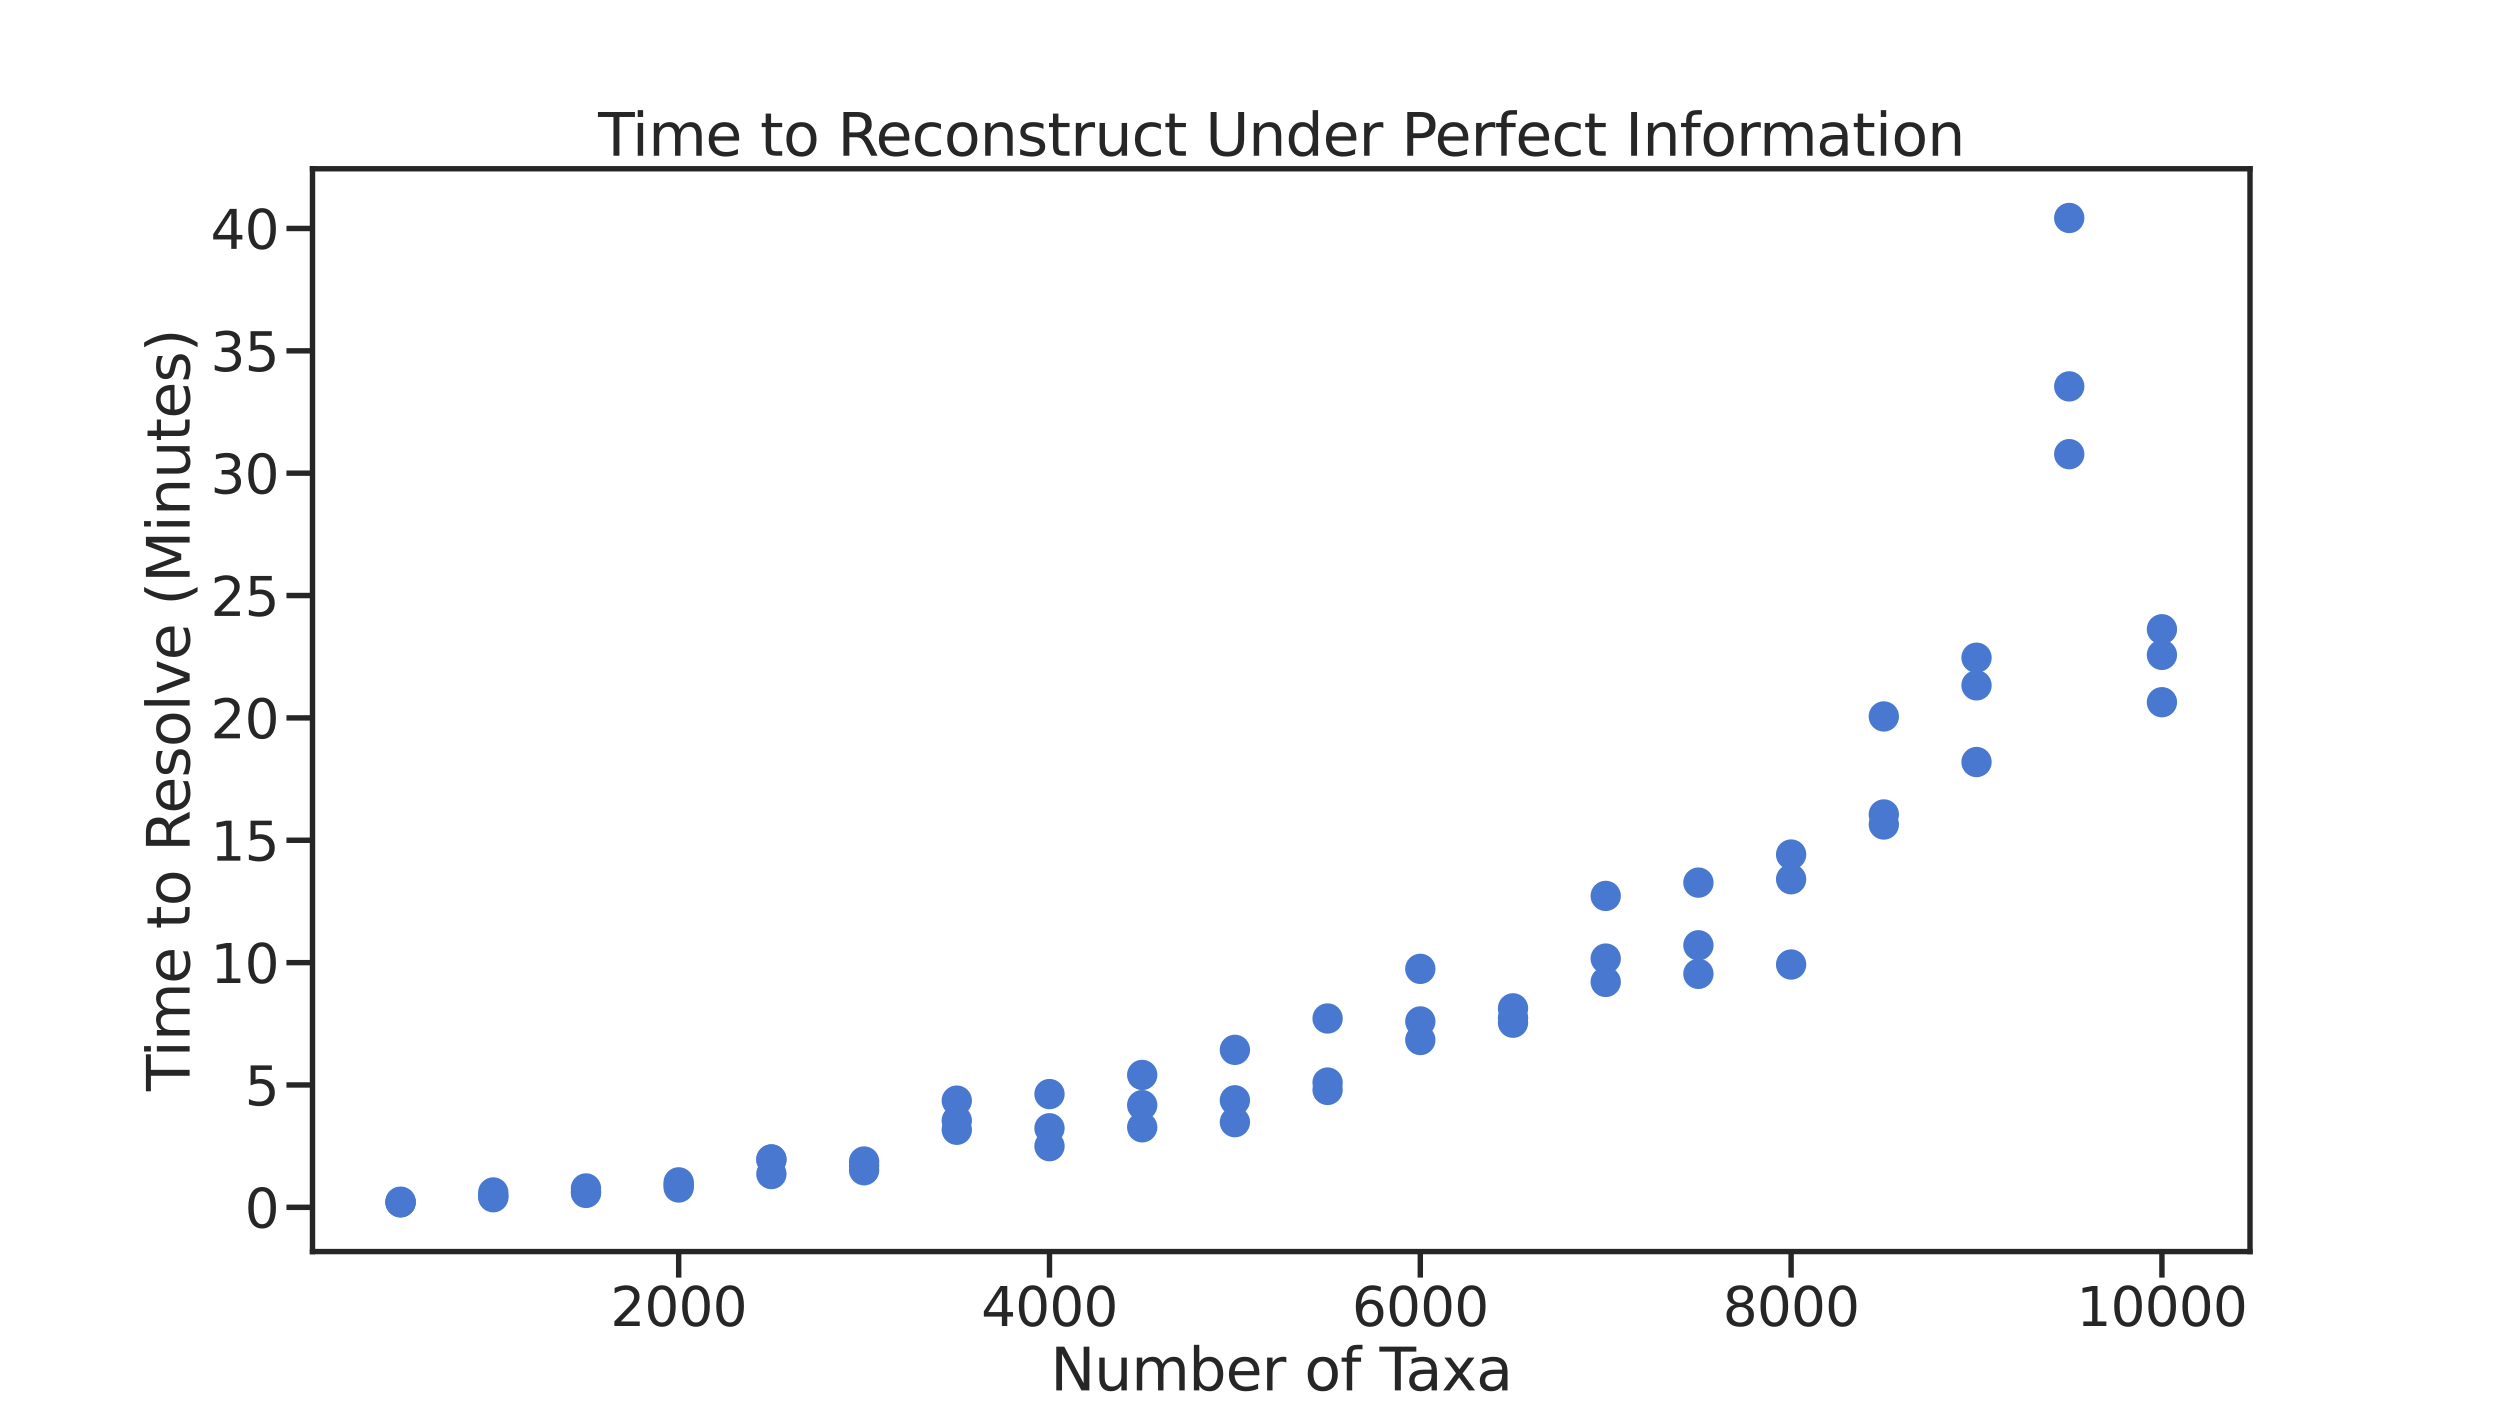 <?xml version="1.0" encoding="utf-8" standalone="no"?>
<!DOCTYPE svg PUBLIC "-//W3C//DTD SVG 1.1//EN"
  "http://www.w3.org/Graphics/SVG/1.1/DTD/svg11.dtd">
<svg xmlns:xlink="http://www.w3.org/1999/xlink" width="1152pt" height="648pt" viewBox="0 0 1152 648" xmlns="http://www.w3.org/2000/svg" version="1.1">
 <defs>
  <style type="text/css">*{stroke-linejoin: round; stroke-linecap: butt}</style>
 </defs>
 <g id="figure_1">
  <g id="patch_1">
   <path d="M 0 648 
L 1152 648 
L 1152 0 
L 0 0 
z
" style="fill: #ffffff"/>
  </g>
  <g id="axes_1">
   <g id="patch_2">
    <path d="M 144 576.72 
L 1036.8 576.72 
L 1036.8 77.76 
L 144 77.76 
z
" style="fill: #ffffff"/>
   </g>
   <g id="matplotlib.axis_1">
    <g id="xtick_1">
     <g id="line2d_1">
      <defs>
       <path id="m421662ba27" d="M 0 0 
L 0 12 
" style="stroke: #262626; stroke-width: 2.5"/>
      </defs>
      <g>
       <use xlink:href="#m421662ba27" x="312.735" y="576.72" style="fill: #262626; stroke: #262626; stroke-width: 2.5"/>
      </g>
     </g>
     <g id="text_1">
      <!-- 2000 -->
      <g style="fill: #262626" transform="translate(281.241 611.026) scale(0.247 -0.247)">
       <defs>
        <path id="DejaVuSans-32" d="M 1228 531 
L 3431 531 
L 3431 0 
L 469 0 
L 469 531 
Q 828 903 1448 1529 
Q 2069 2156 2228 2338 
Q 2531 2678 2651 2914 
Q 2772 3150 2772 3378 
Q 2772 3750 2511 3984 
Q 2250 4219 1831 4219 
Q 1534 4219 1204 4116 
Q 875 4013 500 3803 
L 500 4441 
Q 881 4594 1212 4672 
Q 1544 4750 1819 4750 
Q 2544 4750 2975 4387 
Q 3406 4025 3406 3419 
Q 3406 3131 3298 2873 
Q 3191 2616 2906 2266 
Q 2828 2175 2409 1742 
Q 1991 1309 1228 531 
z
" transform="scale(0.016)"/>
        <path id="DejaVuSans-30" d="M 2034 4250 
Q 1547 4250 1301 3770 
Q 1056 3291 1056 2328 
Q 1056 1369 1301 889 
Q 1547 409 2034 409 
Q 2525 409 2770 889 
Q 3016 1369 3016 2328 
Q 3016 3291 2770 3770 
Q 2525 4250 2034 4250 
z
M 2034 4750 
Q 2819 4750 3233 4129 
Q 3647 3509 3647 2328 
Q 3647 1150 3233 529 
Q 2819 -91 2034 -91 
Q 1250 -91 836 529 
Q 422 1150 422 2328 
Q 422 3509 836 4129 
Q 1250 4750 2034 4750 
z
" transform="scale(0.016)"/>
       </defs>
       <use xlink:href="#DejaVuSans-32"/>
       <use xlink:href="#DejaVuSans-30" x="63.623"/>
       <use xlink:href="#DejaVuSans-30" x="127.246"/>
       <use xlink:href="#DejaVuSans-30" x="190.869"/>
      </g>
     </g>
    </g>
    <g id="xtick_2">
     <g id="line2d_2">
      <g>
       <use xlink:href="#m421662ba27" x="483.606" y="576.72" style="fill: #262626; stroke: #262626; stroke-width: 2.5"/>
      </g>
     </g>
     <g id="text_2">
      <!-- 4000 -->
      <g style="fill: #262626" transform="translate(452.111 611.026) scale(0.247 -0.247)">
       <defs>
        <path id="DejaVuSans-34" d="M 2419 4116 
L 825 1625 
L 2419 1625 
L 2419 4116 
z
M 2253 4666 
L 3047 4666 
L 3047 1625 
L 3713 1625 
L 3713 1100 
L 3047 1100 
L 3047 0 
L 2419 0 
L 2419 1100 
L 313 1100 
L 313 1709 
L 2253 4666 
z
" transform="scale(0.016)"/>
       </defs>
       <use xlink:href="#DejaVuSans-34"/>
       <use xlink:href="#DejaVuSans-30" x="63.623"/>
       <use xlink:href="#DejaVuSans-30" x="127.246"/>
       <use xlink:href="#DejaVuSans-30" x="190.869"/>
      </g>
     </g>
    </g>
    <g id="xtick_3">
     <g id="line2d_3">
      <g>
       <use xlink:href="#m421662ba27" x="654.477" y="576.72" style="fill: #262626; stroke: #262626; stroke-width: 2.5"/>
      </g>
     </g>
     <g id="text_3">
      <!-- 6000 -->
      <g style="fill: #262626" transform="translate(622.982 611.026) scale(0.247 -0.247)">
       <defs>
        <path id="DejaVuSans-36" d="M 2113 2584 
Q 1688 2584 1439 2293 
Q 1191 2003 1191 1497 
Q 1191 994 1439 701 
Q 1688 409 2113 409 
Q 2538 409 2786 701 
Q 3034 994 3034 1497 
Q 3034 2003 2786 2293 
Q 2538 2584 2113 2584 
z
M 3366 4563 
L 3366 3988 
Q 3128 4100 2886 4159 
Q 2644 4219 2406 4219 
Q 1781 4219 1451 3797 
Q 1122 3375 1075 2522 
Q 1259 2794 1537 2939 
Q 1816 3084 2150 3084 
Q 2853 3084 3261 2657 
Q 3669 2231 3669 1497 
Q 3669 778 3244 343 
Q 2819 -91 2113 -91 
Q 1303 -91 875 529 
Q 447 1150 447 2328 
Q 447 3434 972 4092 
Q 1497 4750 2381 4750 
Q 2619 4750 2861 4703 
Q 3103 4656 3366 4563 
z
" transform="scale(0.016)"/>
       </defs>
       <use xlink:href="#DejaVuSans-36"/>
       <use xlink:href="#DejaVuSans-30" x="63.623"/>
       <use xlink:href="#DejaVuSans-30" x="127.246"/>
       <use xlink:href="#DejaVuSans-30" x="190.869"/>
      </g>
     </g>
    </g>
    <g id="xtick_4">
     <g id="line2d_4">
      <g>
       <use xlink:href="#m421662ba27" x="825.347" y="576.72" style="fill: #262626; stroke: #262626; stroke-width: 2.5"/>
      </g>
     </g>
     <g id="text_4">
      <!-- 8000 -->
      <g style="fill: #262626" transform="translate(793.853 611.026) scale(0.247 -0.247)">
       <defs>
        <path id="DejaVuSans-38" d="M 2034 2216 
Q 1584 2216 1326 1975 
Q 1069 1734 1069 1313 
Q 1069 891 1326 650 
Q 1584 409 2034 409 
Q 2484 409 2743 651 
Q 3003 894 3003 1313 
Q 3003 1734 2745 1975 
Q 2488 2216 2034 2216 
z
M 1403 2484 
Q 997 2584 770 2862 
Q 544 3141 544 3541 
Q 544 4100 942 4425 
Q 1341 4750 2034 4750 
Q 2731 4750 3128 4425 
Q 3525 4100 3525 3541 
Q 3525 3141 3298 2862 
Q 3072 2584 2669 2484 
Q 3125 2378 3379 2068 
Q 3634 1759 3634 1313 
Q 3634 634 3220 271 
Q 2806 -91 2034 -91 
Q 1263 -91 848 271 
Q 434 634 434 1313 
Q 434 1759 690 2068 
Q 947 2378 1403 2484 
z
M 1172 3481 
Q 1172 3119 1398 2916 
Q 1625 2713 2034 2713 
Q 2441 2713 2670 2916 
Q 2900 3119 2900 3481 
Q 2900 3844 2670 4047 
Q 2441 4250 2034 4250 
Q 1625 4250 1398 4047 
Q 1172 3844 1172 3481 
z
" transform="scale(0.016)"/>
       </defs>
       <use xlink:href="#DejaVuSans-38"/>
       <use xlink:href="#DejaVuSans-30" x="63.623"/>
       <use xlink:href="#DejaVuSans-30" x="127.246"/>
       <use xlink:href="#DejaVuSans-30" x="190.869"/>
      </g>
     </g>
    </g>
    <g id="xtick_5">
     <g id="line2d_5">
      <g>
       <use xlink:href="#m421662ba27" x="996.218" y="576.72" style="fill: #262626; stroke: #262626; stroke-width: 2.5"/>
      </g>
     </g>
     <g id="text_5">
      <!-- 10000 -->
      <g style="fill: #262626" transform="translate(956.85 611.026) scale(0.247 -0.247)">
       <defs>
        <path id="DejaVuSans-31" d="M 794 531 
L 1825 531 
L 1825 4091 
L 703 3866 
L 703 4441 
L 1819 4666 
L 2450 4666 
L 2450 531 
L 3481 531 
L 3481 0 
L 794 0 
L 794 531 
z
" transform="scale(0.016)"/>
       </defs>
       <use xlink:href="#DejaVuSans-31"/>
       <use xlink:href="#DejaVuSans-30" x="63.623"/>
       <use xlink:href="#DejaVuSans-30" x="127.246"/>
       <use xlink:href="#DejaVuSans-30" x="190.869"/>
       <use xlink:href="#DejaVuSans-30" x="254.492"/>
      </g>
     </g>
    </g>
    <g id="text_6">
     <!-- Number of Taxa -->
     <g style="fill: #262626" transform="translate(484.02 640.689) scale(0.27 -0.27)">
      <defs>
       <path id="DejaVuSans-4e" d="M 628 4666 
L 1478 4666 
L 3547 763 
L 3547 4666 
L 4159 4666 
L 4159 0 
L 3309 0 
L 1241 3903 
L 1241 0 
L 628 0 
L 628 4666 
z
" transform="scale(0.016)"/>
       <path id="DejaVuSans-75" d="M 544 1381 
L 544 3500 
L 1119 3500 
L 1119 1403 
Q 1119 906 1312 657 
Q 1506 409 1894 409 
Q 2359 409 2629 706 
Q 2900 1003 2900 1516 
L 2900 3500 
L 3475 3500 
L 3475 0 
L 2900 0 
L 2900 538 
Q 2691 219 2414 64 
Q 2138 -91 1772 -91 
Q 1169 -91 856 284 
Q 544 659 544 1381 
z
M 1991 3584 
L 1991 3584 
z
" transform="scale(0.016)"/>
       <path id="DejaVuSans-6d" d="M 3328 2828 
Q 3544 3216 3844 3400 
Q 4144 3584 4550 3584 
Q 5097 3584 5394 3201 
Q 5691 2819 5691 2113 
L 5691 0 
L 5113 0 
L 5113 2094 
Q 5113 2597 4934 2840 
Q 4756 3084 4391 3084 
Q 3944 3084 3684 2787 
Q 3425 2491 3425 1978 
L 3425 0 
L 2847 0 
L 2847 2094 
Q 2847 2600 2669 2842 
Q 2491 3084 2119 3084 
Q 1678 3084 1418 2786 
Q 1159 2488 1159 1978 
L 1159 0 
L 581 0 
L 581 3500 
L 1159 3500 
L 1159 2956 
Q 1356 3278 1631 3431 
Q 1906 3584 2284 3584 
Q 2666 3584 2933 3390 
Q 3200 3197 3328 2828 
z
" transform="scale(0.016)"/>
       <path id="DejaVuSans-62" d="M 3116 1747 
Q 3116 2381 2855 2742 
Q 2594 3103 2138 3103 
Q 1681 3103 1420 2742 
Q 1159 2381 1159 1747 
Q 1159 1113 1420 752 
Q 1681 391 2138 391 
Q 2594 391 2855 752 
Q 3116 1113 3116 1747 
z
M 1159 2969 
Q 1341 3281 1617 3432 
Q 1894 3584 2278 3584 
Q 2916 3584 3314 3078 
Q 3713 2572 3713 1747 
Q 3713 922 3314 415 
Q 2916 -91 2278 -91 
Q 1894 -91 1617 61 
Q 1341 213 1159 525 
L 1159 0 
L 581 0 
L 581 4863 
L 1159 4863 
L 1159 2969 
z
" transform="scale(0.016)"/>
       <path id="DejaVuSans-65" d="M 3597 1894 
L 3597 1613 
L 953 1613 
Q 991 1019 1311 708 
Q 1631 397 2203 397 
Q 2534 397 2845 478 
Q 3156 559 3463 722 
L 3463 178 
Q 3153 47 2828 -22 
Q 2503 -91 2169 -91 
Q 1331 -91 842 396 
Q 353 884 353 1716 
Q 353 2575 817 3079 
Q 1281 3584 2069 3584 
Q 2775 3584 3186 3129 
Q 3597 2675 3597 1894 
z
M 3022 2063 
Q 3016 2534 2758 2815 
Q 2500 3097 2075 3097 
Q 1594 3097 1305 2825 
Q 1016 2553 972 2059 
L 3022 2063 
z
" transform="scale(0.016)"/>
       <path id="DejaVuSans-72" d="M 2631 2963 
Q 2534 3019 2420 3045 
Q 2306 3072 2169 3072 
Q 1681 3072 1420 2755 
Q 1159 2438 1159 1844 
L 1159 0 
L 581 0 
L 581 3500 
L 1159 3500 
L 1159 2956 
Q 1341 3275 1631 3429 
Q 1922 3584 2338 3584 
Q 2397 3584 2469 3576 
Q 2541 3569 2628 3553 
L 2631 2963 
z
" transform="scale(0.016)"/>
       <path id="DejaVuSans-20" transform="scale(0.016)"/>
       <path id="DejaVuSans-6f" d="M 1959 3097 
Q 1497 3097 1228 2736 
Q 959 2375 959 1747 
Q 959 1119 1226 758 
Q 1494 397 1959 397 
Q 2419 397 2687 759 
Q 2956 1122 2956 1747 
Q 2956 2369 2687 2733 
Q 2419 3097 1959 3097 
z
M 1959 3584 
Q 2709 3584 3137 3096 
Q 3566 2609 3566 1747 
Q 3566 888 3137 398 
Q 2709 -91 1959 -91 
Q 1206 -91 779 398 
Q 353 888 353 1747 
Q 353 2609 779 3096 
Q 1206 3584 1959 3584 
z
" transform="scale(0.016)"/>
       <path id="DejaVuSans-66" d="M 2375 4863 
L 2375 4384 
L 1825 4384 
Q 1516 4384 1395 4259 
Q 1275 4134 1275 3809 
L 1275 3500 
L 2222 3500 
L 2222 3053 
L 1275 3053 
L 1275 0 
L 697 0 
L 697 3053 
L 147 3053 
L 147 3500 
L 697 3500 
L 697 3744 
Q 697 4328 969 4595 
Q 1241 4863 1831 4863 
L 2375 4863 
z
" transform="scale(0.016)"/>
       <path id="DejaVuSans-54" d="M -19 4666 
L 3928 4666 
L 3928 4134 
L 2272 4134 
L 2272 0 
L 1638 0 
L 1638 4134 
L -19 4134 
L -19 4666 
z
" transform="scale(0.016)"/>
       <path id="DejaVuSans-61" d="M 2194 1759 
Q 1497 1759 1228 1600 
Q 959 1441 959 1056 
Q 959 750 1161 570 
Q 1363 391 1709 391 
Q 2188 391 2477 730 
Q 2766 1069 2766 1631 
L 2766 1759 
L 2194 1759 
z
M 3341 1997 
L 3341 0 
L 2766 0 
L 2766 531 
Q 2569 213 2275 61 
Q 1981 -91 1556 -91 
Q 1019 -91 701 211 
Q 384 513 384 1019 
Q 384 1609 779 1909 
Q 1175 2209 1959 2209 
L 2766 2209 
L 2766 2266 
Q 2766 2663 2505 2880 
Q 2244 3097 1772 3097 
Q 1472 3097 1187 3025 
Q 903 2953 641 2809 
L 641 3341 
Q 956 3463 1253 3523 
Q 1550 3584 1831 3584 
Q 2591 3584 2966 3190 
Q 3341 2797 3341 1997 
z
" transform="scale(0.016)"/>
       <path id="DejaVuSans-78" d="M 3513 3500 
L 2247 1797 
L 3578 0 
L 2900 0 
L 1881 1375 
L 863 0 
L 184 0 
L 1544 1831 
L 300 3500 
L 978 3500 
L 1906 2253 
L 2834 3500 
L 3513 3500 
z
" transform="scale(0.016)"/>
      </defs>
      <use xlink:href="#DejaVuSans-4e"/>
      <use xlink:href="#DejaVuSans-75" x="74.805"/>
      <use xlink:href="#DejaVuSans-6d" x="138.184"/>
      <use xlink:href="#DejaVuSans-62" x="235.596"/>
      <use xlink:href="#DejaVuSans-65" x="299.072"/>
      <use xlink:href="#DejaVuSans-72" x="360.596"/>
      <use xlink:href="#DejaVuSans-20" x="401.709"/>
      <use xlink:href="#DejaVuSans-6f" x="433.496"/>
      <use xlink:href="#DejaVuSans-66" x="494.678"/>
      <use xlink:href="#DejaVuSans-20" x="529.883"/>
      <use xlink:href="#DejaVuSans-54" x="561.67"/>
      <use xlink:href="#DejaVuSans-61" x="606.254"/>
      <use xlink:href="#DejaVuSans-78" x="667.533"/>
      <use xlink:href="#DejaVuSans-61" x="726.713"/>
     </g>
    </g>
   </g>
   <g id="matplotlib.axis_2">
    <g id="ytick_1">
     <g id="line2d_6">
      <defs>
       <path id="m1a8b9e18e4" d="M 0 0 
L -12 0 
" style="stroke: #262626; stroke-width: 2.5"/>
      </defs>
      <g>
       <use xlink:href="#m1a8b9e18e4" x="144" y="556.342" style="fill: #262626; stroke: #262626; stroke-width: 2.5"/>
      </g>
     </g>
     <g id="text_7">
      <!-- 0 -->
      <g style="fill: #262626" transform="translate(112.753 565.745) scale(0.247 -0.247)">
       <use xlink:href="#DejaVuSans-30"/>
      </g>
     </g>
    </g>
    <g id="ytick_2">
     <g id="line2d_7">
      <g>
       <use xlink:href="#m1a8b9e18e4" x="144" y="499.959" style="fill: #262626; stroke: #262626; stroke-width: 2.5"/>
      </g>
     </g>
     <g id="text_8">
      <!-- 5 -->
      <g style="fill: #262626" transform="translate(112.753 509.362) scale(0.247 -0.247)">
       <defs>
        <path id="DejaVuSans-35" d="M 691 4666 
L 3169 4666 
L 3169 4134 
L 1269 4134 
L 1269 2991 
Q 1406 3038 1543 3061 
Q 1681 3084 1819 3084 
Q 2600 3084 3056 2656 
Q 3513 2228 3513 1497 
Q 3513 744 3044 326 
Q 2575 -91 1722 -91 
Q 1428 -91 1123 -41 
Q 819 9 494 109 
L 494 744 
Q 775 591 1075 516 
Q 1375 441 1709 441 
Q 2250 441 2565 725 
Q 2881 1009 2881 1497 
Q 2881 1984 2565 2268 
Q 2250 2553 1709 2553 
Q 1456 2553 1204 2497 
Q 953 2441 691 2322 
L 691 4666 
z
" transform="scale(0.016)"/>
       </defs>
       <use xlink:href="#DejaVuSans-35"/>
      </g>
     </g>
    </g>
    <g id="ytick_3">
     <g id="line2d_8">
      <g>
       <use xlink:href="#m1a8b9e18e4" x="144" y="443.576" style="fill: #262626; stroke: #262626; stroke-width: 2.5"/>
      </g>
     </g>
     <g id="text_9">
      <!-- 10 -->
      <g style="fill: #262626" transform="translate(97.006 452.979) scale(0.247 -0.247)">
       <use xlink:href="#DejaVuSans-31"/>
       <use xlink:href="#DejaVuSans-30" x="63.623"/>
      </g>
     </g>
    </g>
    <g id="ytick_4">
     <g id="line2d_9">
      <g>
       <use xlink:href="#m1a8b9e18e4" x="144" y="387.192" style="fill: #262626; stroke: #262626; stroke-width: 2.5"/>
      </g>
     </g>
     <g id="text_10">
      <!-- 15 -->
      <g style="fill: #262626" transform="translate(97.006 396.595) scale(0.247 -0.247)">
       <use xlink:href="#DejaVuSans-31"/>
       <use xlink:href="#DejaVuSans-35" x="63.623"/>
      </g>
     </g>
    </g>
    <g id="ytick_5">
     <g id="line2d_10">
      <g>
       <use xlink:href="#m1a8b9e18e4" x="144" y="330.809" style="fill: #262626; stroke: #262626; stroke-width: 2.5"/>
      </g>
     </g>
     <g id="text_11">
      <!-- 20 -->
      <g style="fill: #262626" transform="translate(97.006 340.212) scale(0.247 -0.247)">
       <use xlink:href="#DejaVuSans-32"/>
       <use xlink:href="#DejaVuSans-30" x="63.623"/>
      </g>
     </g>
    </g>
    <g id="ytick_6">
     <g id="line2d_11">
      <g>
       <use xlink:href="#m1a8b9e18e4" x="144" y="274.426" style="fill: #262626; stroke: #262626; stroke-width: 2.5"/>
      </g>
     </g>
     <g id="text_12">
      <!-- 25 -->
      <g style="fill: #262626" transform="translate(97.006 283.829) scale(0.247 -0.247)">
       <use xlink:href="#DejaVuSans-32"/>
       <use xlink:href="#DejaVuSans-35" x="63.623"/>
      </g>
     </g>
    </g>
    <g id="ytick_7">
     <g id="line2d_12">
      <g>
       <use xlink:href="#m1a8b9e18e4" x="144" y="218.042" style="fill: #262626; stroke: #262626; stroke-width: 2.5"/>
      </g>
     </g>
     <g id="text_13">
      <!-- 30 -->
      <g style="fill: #262626" transform="translate(97.006 227.446) scale(0.247 -0.247)">
       <defs>
        <path id="DejaVuSans-33" d="M 2597 2516 
Q 3050 2419 3304 2112 
Q 3559 1806 3559 1356 
Q 3559 666 3084 287 
Q 2609 -91 1734 -91 
Q 1441 -91 1130 -33 
Q 819 25 488 141 
L 488 750 
Q 750 597 1062 519 
Q 1375 441 1716 441 
Q 2309 441 2620 675 
Q 2931 909 2931 1356 
Q 2931 1769 2642 2001 
Q 2353 2234 1838 2234 
L 1294 2234 
L 1294 2753 
L 1863 2753 
Q 2328 2753 2575 2939 
Q 2822 3125 2822 3475 
Q 2822 3834 2567 4026 
Q 2313 4219 1838 4219 
Q 1578 4219 1281 4162 
Q 984 4106 628 3988 
L 628 4550 
Q 988 4650 1302 4700 
Q 1616 4750 1894 4750 
Q 2613 4750 3031 4423 
Q 3450 4097 3450 3541 
Q 3450 3153 3228 2886 
Q 3006 2619 2597 2516 
z
" transform="scale(0.016)"/>
       </defs>
       <use xlink:href="#DejaVuSans-33"/>
       <use xlink:href="#DejaVuSans-30" x="63.623"/>
      </g>
     </g>
    </g>
    <g id="ytick_8">
     <g id="line2d_13">
      <g>
       <use xlink:href="#m1a8b9e18e4" x="144" y="161.659" style="fill: #262626; stroke: #262626; stroke-width: 2.5"/>
      </g>
     </g>
     <g id="text_14">
      <!-- 35 -->
      <g style="fill: #262626" transform="translate(97.006 171.062) scale(0.247 -0.247)">
       <use xlink:href="#DejaVuSans-33"/>
       <use xlink:href="#DejaVuSans-35" x="63.623"/>
      </g>
     </g>
    </g>
    <g id="ytick_9">
     <g id="line2d_14">
      <g>
       <use xlink:href="#m1a8b9e18e4" x="144" y="105.276" style="fill: #262626; stroke: #262626; stroke-width: 2.5"/>
      </g>
     </g>
     <g id="text_15">
      <!-- 40 -->
      <g style="fill: #262626" transform="translate(97.006 114.679) scale(0.247 -0.247)">
       <use xlink:href="#DejaVuSans-34"/>
       <use xlink:href="#DejaVuSans-30" x="63.623"/>
      </g>
     </g>
    </g>
    <g id="text_16">
     <!-- Time to Resolve (Minutes) -->
     <g style="fill: #262626" transform="translate(87.39 502.791) rotate(-90) scale(0.27 -0.27)">
      <defs>
       <path id="DejaVuSans-69" d="M 603 3500 
L 1178 3500 
L 1178 0 
L 603 0 
L 603 3500 
z
M 603 4863 
L 1178 4863 
L 1178 4134 
L 603 4134 
L 603 4863 
z
" transform="scale(0.016)"/>
       <path id="DejaVuSans-74" d="M 1172 4494 
L 1172 3500 
L 2356 3500 
L 2356 3053 
L 1172 3053 
L 1172 1153 
Q 1172 725 1289 603 
Q 1406 481 1766 481 
L 2356 481 
L 2356 0 
L 1766 0 
Q 1100 0 847 248 
Q 594 497 594 1153 
L 594 3053 
L 172 3053 
L 172 3500 
L 594 3500 
L 594 4494 
L 1172 4494 
z
" transform="scale(0.016)"/>
       <path id="DejaVuSans-52" d="M 2841 2188 
Q 3044 2119 3236 1894 
Q 3428 1669 3622 1275 
L 4263 0 
L 3584 0 
L 2988 1197 
Q 2756 1666 2539 1819 
Q 2322 1972 1947 1972 
L 1259 1972 
L 1259 0 
L 628 0 
L 628 4666 
L 2053 4666 
Q 2853 4666 3247 4331 
Q 3641 3997 3641 3322 
Q 3641 2881 3436 2590 
Q 3231 2300 2841 2188 
z
M 1259 4147 
L 1259 2491 
L 2053 2491 
Q 2509 2491 2742 2702 
Q 2975 2913 2975 3322 
Q 2975 3731 2742 3939 
Q 2509 4147 2053 4147 
L 1259 4147 
z
" transform="scale(0.016)"/>
       <path id="DejaVuSans-73" d="M 2834 3397 
L 2834 2853 
Q 2591 2978 2328 3040 
Q 2066 3103 1784 3103 
Q 1356 3103 1142 2972 
Q 928 2841 928 2578 
Q 928 2378 1081 2264 
Q 1234 2150 1697 2047 
L 1894 2003 
Q 2506 1872 2764 1633 
Q 3022 1394 3022 966 
Q 3022 478 2636 193 
Q 2250 -91 1575 -91 
Q 1294 -91 989 -36 
Q 684 19 347 128 
L 347 722 
Q 666 556 975 473 
Q 1284 391 1588 391 
Q 1994 391 2212 530 
Q 2431 669 2431 922 
Q 2431 1156 2273 1281 
Q 2116 1406 1581 1522 
L 1381 1569 
Q 847 1681 609 1914 
Q 372 2147 372 2553 
Q 372 3047 722 3315 
Q 1072 3584 1716 3584 
Q 2034 3584 2315 3537 
Q 2597 3491 2834 3397 
z
" transform="scale(0.016)"/>
       <path id="DejaVuSans-6c" d="M 603 4863 
L 1178 4863 
L 1178 0 
L 603 0 
L 603 4863 
z
" transform="scale(0.016)"/>
       <path id="DejaVuSans-76" d="M 191 3500 
L 800 3500 
L 1894 563 
L 2988 3500 
L 3597 3500 
L 2284 0 
L 1503 0 
L 191 3500 
z
" transform="scale(0.016)"/>
       <path id="DejaVuSans-28" d="M 1984 4856 
Q 1566 4138 1362 3434 
Q 1159 2731 1159 2009 
Q 1159 1288 1364 580 
Q 1569 -128 1984 -844 
L 1484 -844 
Q 1016 -109 783 600 
Q 550 1309 550 2009 
Q 550 2706 781 3412 
Q 1013 4119 1484 4856 
L 1984 4856 
z
" transform="scale(0.016)"/>
       <path id="DejaVuSans-4d" d="M 628 4666 
L 1569 4666 
L 2759 1491 
L 3956 4666 
L 4897 4666 
L 4897 0 
L 4281 0 
L 4281 4097 
L 3078 897 
L 2444 897 
L 1241 4097 
L 1241 0 
L 628 0 
L 628 4666 
z
" transform="scale(0.016)"/>
       <path id="DejaVuSans-6e" d="M 3513 2113 
L 3513 0 
L 2938 0 
L 2938 2094 
Q 2938 2591 2744 2837 
Q 2550 3084 2163 3084 
Q 1697 3084 1428 2787 
Q 1159 2491 1159 1978 
L 1159 0 
L 581 0 
L 581 3500 
L 1159 3500 
L 1159 2956 
Q 1366 3272 1645 3428 
Q 1925 3584 2291 3584 
Q 2894 3584 3203 3211 
Q 3513 2838 3513 2113 
z
" transform="scale(0.016)"/>
       <path id="DejaVuSans-29" d="M 513 4856 
L 1013 4856 
Q 1481 4119 1714 3412 
Q 1947 2706 1947 2009 
Q 1947 1309 1714 600 
Q 1481 -109 1013 -844 
L 513 -844 
Q 928 -128 1133 580 
Q 1338 1288 1338 2009 
Q 1338 2731 1133 3434 
Q 928 4138 513 4856 
z
" transform="scale(0.016)"/>
      </defs>
      <use xlink:href="#DejaVuSans-54"/>
      <use xlink:href="#DejaVuSans-69" x="57.959"/>
      <use xlink:href="#DejaVuSans-6d" x="85.742"/>
      <use xlink:href="#DejaVuSans-65" x="183.154"/>
      <use xlink:href="#DejaVuSans-20" x="244.678"/>
      <use xlink:href="#DejaVuSans-74" x="276.465"/>
      <use xlink:href="#DejaVuSans-6f" x="315.674"/>
      <use xlink:href="#DejaVuSans-20" x="376.855"/>
      <use xlink:href="#DejaVuSans-52" x="408.643"/>
      <use xlink:href="#DejaVuSans-65" x="473.625"/>
      <use xlink:href="#DejaVuSans-73" x="535.148"/>
      <use xlink:href="#DejaVuSans-6f" x="587.248"/>
      <use xlink:href="#DejaVuSans-6c" x="648.43"/>
      <use xlink:href="#DejaVuSans-76" x="676.213"/>
      <use xlink:href="#DejaVuSans-65" x="735.393"/>
      <use xlink:href="#DejaVuSans-20" x="796.916"/>
      <use xlink:href="#DejaVuSans-28" x="828.703"/>
      <use xlink:href="#DejaVuSans-4d" x="867.717"/>
      <use xlink:href="#DejaVuSans-69" x="953.996"/>
      <use xlink:href="#DejaVuSans-6e" x="981.779"/>
      <use xlink:href="#DejaVuSans-75" x="1045.158"/>
      <use xlink:href="#DejaVuSans-74" x="1108.537"/>
      <use xlink:href="#DejaVuSans-65" x="1147.746"/>
      <use xlink:href="#DejaVuSans-73" x="1209.27"/>
      <use xlink:href="#DejaVuSans-29" x="1261.369"/>
     </g>
    </g>
   </g>
   <g id="PathCollection_1">
    <defs>
     <path id="m20690abb16" d="M 0 6 
C 1.591 6 3.117 5.368 4.243 4.243 
C 5.368 3.117 6 1.591 6 0 
C 6 -1.591 5.368 -3.117 4.243 -4.243 
C 3.117 -5.368 1.591 -6 0 -6 
C -1.591 -6 -3.117 -5.368 -4.243 -4.243 
C -5.368 -3.117 -6 -1.591 -6 0 
C -6 1.591 -5.368 3.117 -4.243 4.243 
C -3.117 5.368 -1.591 6 0 6 
z
" style="stroke: #4878d0; stroke-width: 2"/>
    </defs>
    <g clip-path="url(#p184ce3b2a7)">
     <use xlink:href="#m20690abb16" x="184.582" y="553.978" style="fill: #4878d0; stroke: #4878d0; stroke-width: 2"/>
     <use xlink:href="#m20690abb16" x="227.3" y="551.689" style="fill: #4878d0; stroke: #4878d0; stroke-width: 2"/>
     <use xlink:href="#m20690abb16" x="270.017" y="547.63" style="fill: #4878d0; stroke: #4878d0; stroke-width: 2"/>
     <use xlink:href="#m20690abb16" x="312.735" y="545.985" style="fill: #4878d0; stroke: #4878d0; stroke-width: 2"/>
     <use xlink:href="#m20690abb16" x="355.453" y="534.3" style="fill: #4878d0; stroke: #4878d0; stroke-width: 2"/>
     <use xlink:href="#m20690abb16" x="398.17" y="537.103" style="fill: #4878d0; stroke: #4878d0; stroke-width: 2"/>
     <use xlink:href="#m20690abb16" x="440.888" y="507.168" style="fill: #4878d0; stroke: #4878d0; stroke-width: 2"/>
     <use xlink:href="#m20690abb16" x="483.606" y="528.153" style="fill: #4878d0; stroke: #4878d0; stroke-width: 2"/>
     <use xlink:href="#m20690abb16" x="526.323" y="509.248" style="fill: #4878d0; stroke: #4878d0; stroke-width: 2"/>
     <use xlink:href="#m20690abb16" x="569.041" y="507.025" style="fill: #4878d0; stroke: #4878d0; stroke-width: 2"/>
     <use xlink:href="#m20690abb16" x="611.759" y="502.231" style="fill: #4878d0; stroke: #4878d0; stroke-width: 2"/>
     <use xlink:href="#m20690abb16" x="654.477" y="479.229" style="fill: #4878d0; stroke: #4878d0; stroke-width: 2"/>
     <use xlink:href="#m20690abb16" x="697.194" y="471.265" style="fill: #4878d0; stroke: #4878d0; stroke-width: 2"/>
     <use xlink:href="#m20690abb16" x="739.912" y="452.474" style="fill: #4878d0; stroke: #4878d0; stroke-width: 2"/>
     <use xlink:href="#m20690abb16" x="782.63" y="406.714" style="fill: #4878d0; stroke: #4878d0; stroke-width: 2"/>
     <use xlink:href="#m20690abb16" x="825.347" y="393.772" style="fill: #4878d0; stroke: #4878d0; stroke-width: 2"/>
     <use xlink:href="#m20690abb16" x="868.065" y="330.141" style="fill: #4878d0; stroke: #4878d0; stroke-width: 2"/>
     <use xlink:href="#m20690abb16" x="910.783" y="315.817" style="fill: #4878d0; stroke: #4878d0; stroke-width: 2"/>
     <use xlink:href="#m20690abb16" x="953.5" y="209.279" style="fill: #4878d0; stroke: #4878d0; stroke-width: 2"/>
     <use xlink:href="#m20690abb16" x="996.218" y="323.582" style="fill: #4878d0; stroke: #4878d0; stroke-width: 2"/>
     <use xlink:href="#m20690abb16" x="184.582" y="554.04" style="fill: #4878d0; stroke: #4878d0; stroke-width: 2"/>
     <use xlink:href="#m20690abb16" x="227.3" y="549.493" style="fill: #4878d0; stroke: #4878d0; stroke-width: 2"/>
     <use xlink:href="#m20690abb16" x="270.017" y="549.179" style="fill: #4878d0; stroke: #4878d0; stroke-width: 2"/>
     <use xlink:href="#m20690abb16" x="312.735" y="547.2" style="fill: #4878d0; stroke: #4878d0; stroke-width: 2"/>
     <use xlink:href="#m20690abb16" x="355.453" y="534.274" style="fill: #4878d0; stroke: #4878d0; stroke-width: 2"/>
     <use xlink:href="#m20690abb16" x="398.17" y="539.25" style="fill: #4878d0; stroke: #4878d0; stroke-width: 2"/>
     <use xlink:href="#m20690abb16" x="440.888" y="520.602" style="fill: #4878d0; stroke: #4878d0; stroke-width: 2"/>
     <use xlink:href="#m20690abb16" x="483.606" y="504.152" style="fill: #4878d0; stroke: #4878d0; stroke-width: 2"/>
     <use xlink:href="#m20690abb16" x="526.323" y="495.334" style="fill: #4878d0; stroke: #4878d0; stroke-width: 2"/>
     <use xlink:href="#m20690abb16" x="569.041" y="483.771" style="fill: #4878d0; stroke: #4878d0; stroke-width: 2"/>
     <use xlink:href="#m20690abb16" x="611.759" y="498.851" style="fill: #4878d0; stroke: #4878d0; stroke-width: 2"/>
     <use xlink:href="#m20690abb16" x="654.477" y="446.451" style="fill: #4878d0; stroke: #4878d0; stroke-width: 2"/>
     <use xlink:href="#m20690abb16" x="697.194" y="469.064" style="fill: #4878d0; stroke: #4878d0; stroke-width: 2"/>
     <use xlink:href="#m20690abb16" x="739.912" y="441.718" style="fill: #4878d0; stroke: #4878d0; stroke-width: 2"/>
     <use xlink:href="#m20690abb16" x="782.63" y="448.752" style="fill: #4878d0; stroke: #4878d0; stroke-width: 2"/>
     <use xlink:href="#m20690abb16" x="825.347" y="444.451" style="fill: #4878d0; stroke: #4878d0; stroke-width: 2"/>
     <use xlink:href="#m20690abb16" x="868.065" y="379.932" style="fill: #4878d0; stroke: #4878d0; stroke-width: 2"/>
     <use xlink:href="#m20690abb16" x="910.783" y="351.141" style="fill: #4878d0; stroke: #4878d0; stroke-width: 2"/>
     <use xlink:href="#m20690abb16" x="953.5" y="100.44" style="fill: #4878d0; stroke: #4878d0; stroke-width: 2"/>
     <use xlink:href="#m20690abb16" x="996.218" y="289.968" style="fill: #4878d0; stroke: #4878d0; stroke-width: 2"/>
     <use xlink:href="#m20690abb16" x="184.582" y="553.734" style="fill: #4878d0; stroke: #4878d0; stroke-width: 2"/>
     <use xlink:href="#m20690abb16" x="227.3" y="551.138" style="fill: #4878d0; stroke: #4878d0; stroke-width: 2"/>
     <use xlink:href="#m20690abb16" x="270.017" y="549.702" style="fill: #4878d0; stroke: #4878d0; stroke-width: 2"/>
     <use xlink:href="#m20690abb16" x="312.735" y="544.836" style="fill: #4878d0; stroke: #4878d0; stroke-width: 2"/>
     <use xlink:href="#m20690abb16" x="355.453" y="540.999" style="fill: #4878d0; stroke: #4878d0; stroke-width: 2"/>
     <use xlink:href="#m20690abb16" x="398.17" y="535.23" style="fill: #4878d0; stroke: #4878d0; stroke-width: 2"/>
     <use xlink:href="#m20690abb16" x="440.888" y="516.362" style="fill: #4878d0; stroke: #4878d0; stroke-width: 2"/>
     <use xlink:href="#m20690abb16" x="483.606" y="519.912" style="fill: #4878d0; stroke: #4878d0; stroke-width: 2"/>
     <use xlink:href="#m20690abb16" x="526.323" y="519.47" style="fill: #4878d0; stroke: #4878d0; stroke-width: 2"/>
     <use xlink:href="#m20690abb16" x="569.041" y="517.096" style="fill: #4878d0; stroke: #4878d0; stroke-width: 2"/>
     <use xlink:href="#m20690abb16" x="611.759" y="469.32" style="fill: #4878d0; stroke: #4878d0; stroke-width: 2"/>
     <use xlink:href="#m20690abb16" x="654.477" y="470.683" style="fill: #4878d0; stroke: #4878d0; stroke-width: 2"/>
     <use xlink:href="#m20690abb16" x="697.194" y="464.64" style="fill: #4878d0; stroke: #4878d0; stroke-width: 2"/>
     <use xlink:href="#m20690abb16" x="739.912" y="412.84" style="fill: #4878d0; stroke: #4878d0; stroke-width: 2"/>
     <use xlink:href="#m20690abb16" x="782.63" y="435.59" style="fill: #4878d0; stroke: #4878d0; stroke-width: 2"/>
     <use xlink:href="#m20690abb16" x="825.347" y="405.157" style="fill: #4878d0; stroke: #4878d0; stroke-width: 2"/>
     <use xlink:href="#m20690abb16" x="868.065" y="375.303" style="fill: #4878d0; stroke: #4878d0; stroke-width: 2"/>
     <use xlink:href="#m20690abb16" x="910.783" y="303.076" style="fill: #4878d0; stroke: #4878d0; stroke-width: 2"/>
     <use xlink:href="#m20690abb16" x="953.5" y="178.05" style="fill: #4878d0; stroke: #4878d0; stroke-width: 2"/>
     <use xlink:href="#m20690abb16" x="996.218" y="301.774" style="fill: #4878d0; stroke: #4878d0; stroke-width: 2"/>
    </g>
   </g>
   <g id="patch_3">
    <path d="M 144 576.72 
L 144 77.76 
" style="fill: none; stroke: #262626; stroke-width: 2.5; stroke-linejoin: miter; stroke-linecap: square"/>
   </g>
   <g id="patch_4">
    <path d="M 1036.8 576.72 
L 1036.8 77.76 
" style="fill: none; stroke: #262626; stroke-width: 2.5; stroke-linejoin: miter; stroke-linecap: square"/>
   </g>
   <g id="patch_5">
    <path d="M 144 576.72 
L 1036.8 576.72 
" style="fill: none; stroke: #262626; stroke-width: 2.5; stroke-linejoin: miter; stroke-linecap: square"/>
   </g>
   <g id="patch_6">
    <path d="M 144 77.76 
L 1036.8 77.76 
" style="fill: none; stroke: #262626; stroke-width: 2.5; stroke-linejoin: miter; stroke-linecap: square"/>
   </g>
   <g id="text_17">
    <!-- Time to Reconstruct Under Perfect Information -->
    <g style="fill: #262626" transform="translate(275.61 71.76) scale(0.27 -0.27)">
     <defs>
      <path id="DejaVuSans-63" d="M 3122 3366 
L 3122 2828 
Q 2878 2963 2633 3030 
Q 2388 3097 2138 3097 
Q 1578 3097 1268 2742 
Q 959 2388 959 1747 
Q 959 1106 1268 751 
Q 1578 397 2138 397 
Q 2388 397 2633 464 
Q 2878 531 3122 666 
L 3122 134 
Q 2881 22 2623 -34 
Q 2366 -91 2075 -91 
Q 1284 -91 818 406 
Q 353 903 353 1747 
Q 353 2603 823 3093 
Q 1294 3584 2113 3584 
Q 2378 3584 2631 3529 
Q 2884 3475 3122 3366 
z
" transform="scale(0.016)"/>
      <path id="DejaVuSans-55" d="M 556 4666 
L 1191 4666 
L 1191 1831 
Q 1191 1081 1462 751 
Q 1734 422 2344 422 
Q 2950 422 3222 751 
Q 3494 1081 3494 1831 
L 3494 4666 
L 4128 4666 
L 4128 1753 
Q 4128 841 3676 375 
Q 3225 -91 2344 -91 
Q 1459 -91 1007 375 
Q 556 841 556 1753 
L 556 4666 
z
" transform="scale(0.016)"/>
      <path id="DejaVuSans-64" d="M 2906 2969 
L 2906 4863 
L 3481 4863 
L 3481 0 
L 2906 0 
L 2906 525 
Q 2725 213 2448 61 
Q 2172 -91 1784 -91 
Q 1150 -91 751 415 
Q 353 922 353 1747 
Q 353 2572 751 3078 
Q 1150 3584 1784 3584 
Q 2172 3584 2448 3432 
Q 2725 3281 2906 2969 
z
M 947 1747 
Q 947 1113 1208 752 
Q 1469 391 1925 391 
Q 2381 391 2643 752 
Q 2906 1113 2906 1747 
Q 2906 2381 2643 2742 
Q 2381 3103 1925 3103 
Q 1469 3103 1208 2742 
Q 947 2381 947 1747 
z
" transform="scale(0.016)"/>
      <path id="DejaVuSans-50" d="M 1259 4147 
L 1259 2394 
L 2053 2394 
Q 2494 2394 2734 2622 
Q 2975 2850 2975 3272 
Q 2975 3691 2734 3919 
Q 2494 4147 2053 4147 
L 1259 4147 
z
M 628 4666 
L 2053 4666 
Q 2838 4666 3239 4311 
Q 3641 3956 3641 3272 
Q 3641 2581 3239 2228 
Q 2838 1875 2053 1875 
L 1259 1875 
L 1259 0 
L 628 0 
L 628 4666 
z
" transform="scale(0.016)"/>
      <path id="DejaVuSans-49" d="M 628 4666 
L 1259 4666 
L 1259 0 
L 628 0 
L 628 4666 
z
" transform="scale(0.016)"/>
     </defs>
     <use xlink:href="#DejaVuSans-54"/>
     <use xlink:href="#DejaVuSans-69" x="57.959"/>
     <use xlink:href="#DejaVuSans-6d" x="85.742"/>
     <use xlink:href="#DejaVuSans-65" x="183.154"/>
     <use xlink:href="#DejaVuSans-20" x="244.678"/>
     <use xlink:href="#DejaVuSans-74" x="276.465"/>
     <use xlink:href="#DejaVuSans-6f" x="315.674"/>
     <use xlink:href="#DejaVuSans-20" x="376.855"/>
     <use xlink:href="#DejaVuSans-52" x="408.643"/>
     <use xlink:href="#DejaVuSans-65" x="473.625"/>
     <use xlink:href="#DejaVuSans-63" x="535.148"/>
     <use xlink:href="#DejaVuSans-6f" x="590.129"/>
     <use xlink:href="#DejaVuSans-6e" x="651.311"/>
     <use xlink:href="#DejaVuSans-73" x="714.689"/>
     <use xlink:href="#DejaVuSans-74" x="766.789"/>
     <use xlink:href="#DejaVuSans-72" x="805.998"/>
     <use xlink:href="#DejaVuSans-75" x="847.111"/>
     <use xlink:href="#DejaVuSans-63" x="910.49"/>
     <use xlink:href="#DejaVuSans-74" x="965.471"/>
     <use xlink:href="#DejaVuSans-20" x="1004.68"/>
     <use xlink:href="#DejaVuSans-55" x="1036.467"/>
     <use xlink:href="#DejaVuSans-6e" x="1109.66"/>
     <use xlink:href="#DejaVuSans-64" x="1173.039"/>
     <use xlink:href="#DejaVuSans-65" x="1236.516"/>
     <use xlink:href="#DejaVuSans-72" x="1298.039"/>
     <use xlink:href="#DejaVuSans-20" x="1339.152"/>
     <use xlink:href="#DejaVuSans-50" x="1370.939"/>
     <use xlink:href="#DejaVuSans-65" x="1427.617"/>
     <use xlink:href="#DejaVuSans-72" x="1489.141"/>
     <use xlink:href="#DejaVuSans-66" x="1530.254"/>
     <use xlink:href="#DejaVuSans-65" x="1565.459"/>
     <use xlink:href="#DejaVuSans-63" x="1626.982"/>
     <use xlink:href="#DejaVuSans-74" x="1681.963"/>
     <use xlink:href="#DejaVuSans-20" x="1721.172"/>
     <use xlink:href="#DejaVuSans-49" x="1752.959"/>
     <use xlink:href="#DejaVuSans-6e" x="1782.451"/>
     <use xlink:href="#DejaVuSans-66" x="1845.83"/>
     <use xlink:href="#DejaVuSans-6f" x="1881.035"/>
     <use xlink:href="#DejaVuSans-72" x="1942.217"/>
     <use xlink:href="#DejaVuSans-6d" x="1981.58"/>
     <use xlink:href="#DejaVuSans-61" x="2078.992"/>
     <use xlink:href="#DejaVuSans-74" x="2140.271"/>
     <use xlink:href="#DejaVuSans-69" x="2179.48"/>
     <use xlink:href="#DejaVuSans-6f" x="2207.264"/>
     <use xlink:href="#DejaVuSans-6e" x="2268.445"/>
    </g>
   </g>
  </g>
 </g>
 <defs>
  <clipPath id="p184ce3b2a7">
   <rect x="144" y="77.76" width="892.8" height="498.96"/>
  </clipPath>
 </defs>
</svg>
